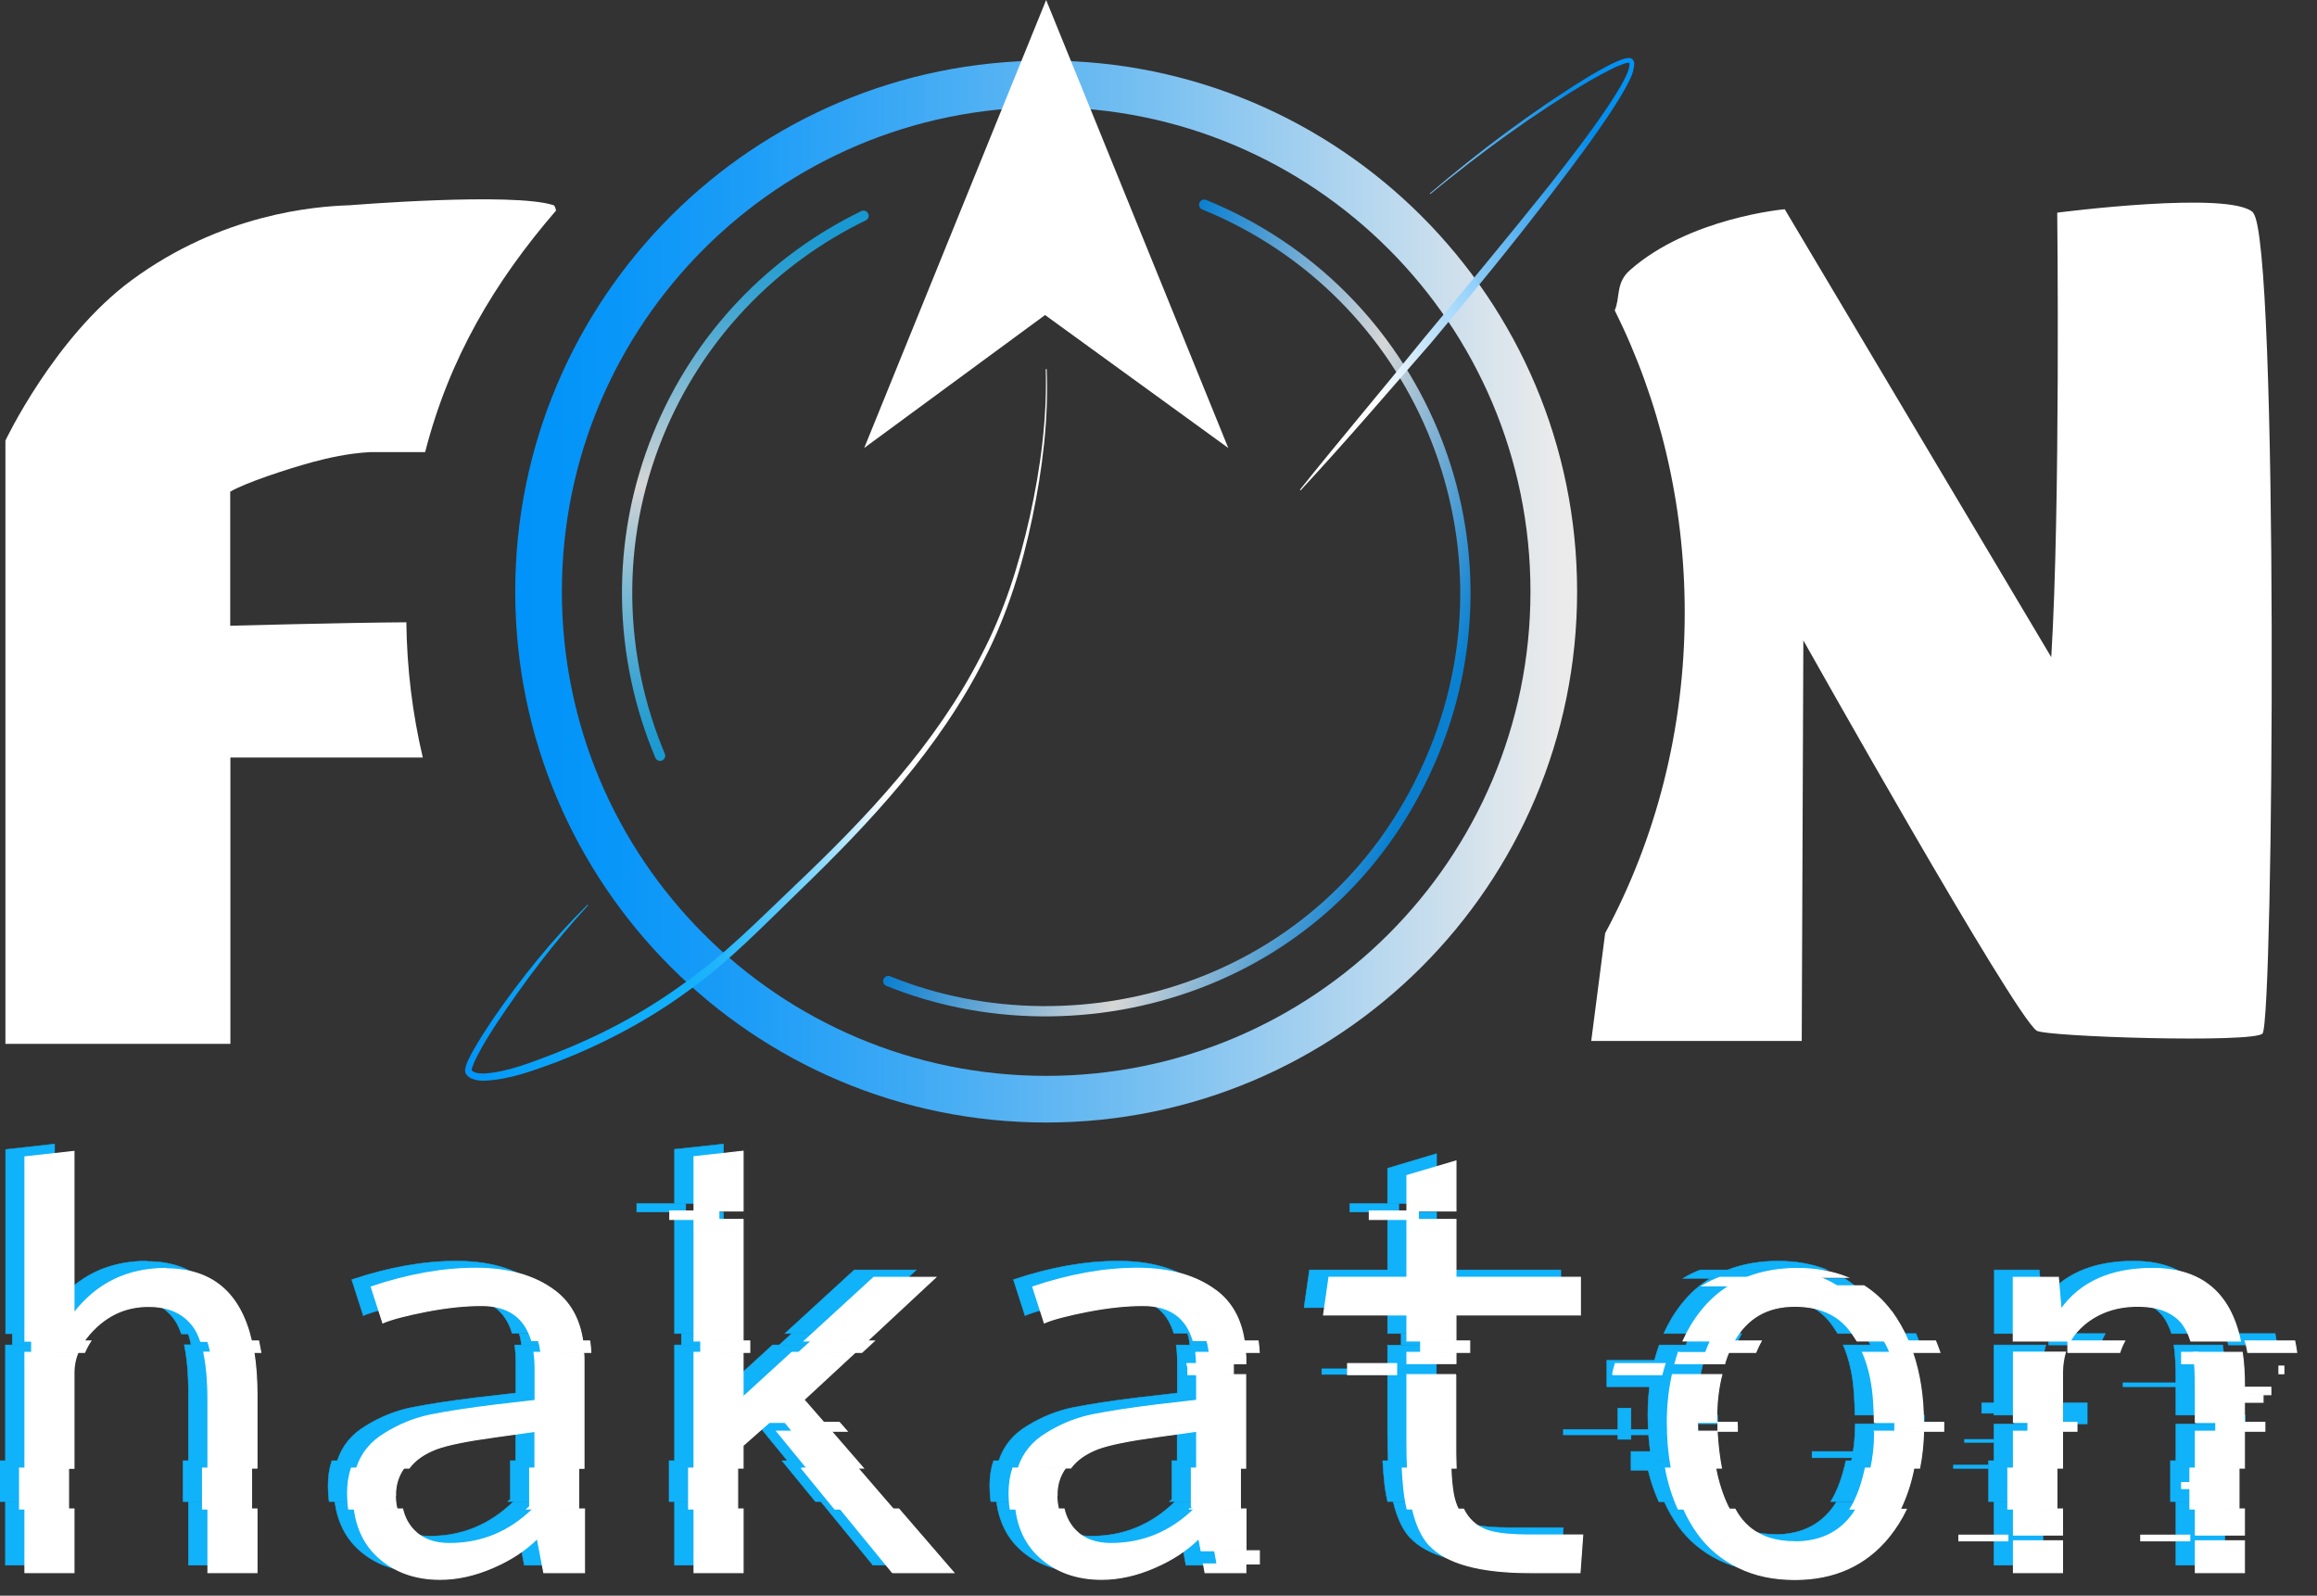 <svg width="106" height="73" viewBox="0 0 106 73" fill="none"
    xmlns="http://www.w3.org/2000/svg">
    <rect x="0" y="0" width="106" height="73" fill="#333333" stroke="none"/>
    <g>
        <g fill="#10B2F9" stroke="#10B2F9" stroke-width="0.02" stroke-miterlimit="10">
            <path d="M10.863 68.693H8.621v2.912h2.242v-2.912Z"/>
            <path d="M2.49 68.693H.248v2.912H2.49v-2.912Z"/>
            <path d="M19.666 70.273c-.687 0-1.233-.199-1.622-.604-.256-.265-.43-.587-.521-.976H15.314c.124.91.48 1.638 1.084 2.192.753.687 1.704 1.026 2.846 1.026.786 0 1.597-.182 2.416-.538.827-.356 1.498-.802 2.027-1.332l.298 1.564h1.861v-2.912h-2.358c-1.075 1.051-2.35 1.58-3.814 1.58h-.008Z"/>
            <path d="M39.935 71.605h2.805l-2.515-2.912h-2.672l2.383 2.912Z"/>
            <path d="M33.101 68.693h-2.242v2.912h2.242v-2.912Z"/>
            <path d="M49.937 70.273c-.687 0-1.233-.199-1.622-.604-.257-.265-.43-.587-.521-.976h-2.209c.124.91.48 1.638 1.084 2.192.753.687 1.704 1.026 2.846 1.026.786 0 1.597-.182 2.416-.538.827-.356 1.498-.802 2.027-1.332l.298 1.564h1.861v-2.912h-2.358c-1.075 1.051-2.35 1.58-3.814 1.58h-.008Z"/>
            <path d="M64.49 70.322c.769.852 2.317 1.282 4.641 1.282h2.267l.124-1.721h-2.474c-.703 0-1.266-.05-1.671-.149-.414-.099-.745-.289-1.001-.579-.124-.132-.223-.29-.306-.455h-2.333c.166.703.414 1.249.753 1.63v-.008Z"/>
            <path d="M81.21 70.19c-1.299 0-2.201-.505-2.73-1.489h-2.341c.182.405.405.786.654 1.133.471.645 1.075 1.158 1.837 1.531.753.372 1.613.554 2.59.554 1.812 0 3.251-.654 4.31-1.961.306-.381.571-.802.786-1.249h-2.3c-.612.993-1.547 1.489-2.796 1.489l-.008-.008Z"/>
            <path d="M93.463 68.693h-2.242v2.912h2.242v-2.912Z"/>
            <path d="M101.785 68.693h-2.242v2.912h2.242v-2.912Z"/>
            <path d="M10.615 66.823H8.373v1.87h2.242v-1.87Z"/>
            <path d="M2.242 66.823H0v1.87h2.242v-1.87Z"/>
            <path d="M23.347 66.823v1.762s-.074.074-.116.107h2.358v-1.87h-2.242Z"/>
            <path d="M17.2 68.047c0-.472.132-.877.381-1.224h-2.399c-.116.347-.174.728-.174 1.15 0 .248.017.488.05.72h2.209c-.05-.199-.074-.414-.074-.654l.008.008Z"/>
            <path d="M32.853 66.823h-2.242v1.87h2.242v-1.87Z"/>
            <path d="m35.773 66.823 1.531 1.87h2.672l-1.621-1.87h-2.581Z"/>
            <path d="M47.472 68.047c0-.472.132-.877.381-1.224H45.453c-.116.347-.174.728-.174 1.15 0 .248.017.488.05.72h2.209c-.05-.199-.074-.414-.074-.654l.008.008Z"/>
            <path d="M53.611 66.823v1.762s-.074.074-.116.107h2.358v-1.87h-2.242Z"/>
            <path d="M65.482 66.823h-2.225c.017.289.033.562.058.802.033.389.091.745.165 1.067h2.333c-.099-.199-.166-.414-.215-.662-.058-.323-.099-.728-.116-1.208Z"/>
            <path d="M84.445 66.823c-.074.347-.166.687-.29 1.026-.116.314-.248.596-.405.844h2.3c.273-.571.48-1.191.612-1.87h-2.225.008Z"/>
            <path d="M78.165 68.585c-.248-.513-.439-1.1-.563-1.754H75.311c.124.678.323 1.299.579 1.87h2.341s-.041-.074-.066-.116Z"/>
            <path d="M93.214 66.823h-2.242v1.87h2.242v-1.87Z"/>
            <path d="M101.537 66.823h-2.242v1.87h2.242v-1.87Z"/>
            <g>
                <path d="M33.101 55.447h-2.242v5.56h2.242V55.447Z"/>
                <path d="m33.101 52.336-2.242.24v2.482h2.242v-2.722Z"/>
                <path d="m65.722 52.775-2.242.67v1.613h2.242v-2.283Z"/>
                <path d="M65.722 55.447h-2.242v2.647h-3.574l-.248 1.729h3.822v1.183h2.242v-1.183h5.684v-1.729h-5.684V55.447Z"/>
                <path d="M85.644 59.658c-.356-.48-.778-.869-1.258-1.175H78.24c-.488.298-.927.687-1.299 1.158-.331.414-.604.869-.827 1.365h2.333c.604-1.059 1.522-1.588 2.772-1.588 1.1 0 1.928.356 2.49 1.059.132.166.248.347.364.529h2.341c-.207-.488-.463-.935-.761-1.349h-.008Z"/>
                <path d="M83.609 58.095c-.67-.265-1.423-.405-2.275-.405-.852 0-1.621.141-2.3.405h4.575Z"/>
                <path d="M82.36 58.094h-4.575c-.281.107-.546.24-.794.389h6.147c-.24-.157-.505-.281-.778-.389Z"/>
                <path d="M31.372 55.058h-2.242v.389h2.242v-.389Z"/>
                <path d="M63.993 55.058h-2.242v.389h2.242v-.389Z"/>
                <g>
                    <path d="M8.43 61.528c.124.587.19 1.315.19 2.209v3.086h2.242v-3.376c0-.712-.05-1.349-.141-1.928H8.43v.008Z"/>
                    <path d="M.248 61.528v5.303H2.49v-4.41c0-.306.066-.604.182-.893H.248Z"/>
                    <path d="M6.718 57.689c-1.762 0-3.169.678-4.219 2.043v-7.396l-2.242.248v8.43H2.962c.149-.215.331-.43.554-.637.678-.637 1.473-.951 2.391-.951.918 0 1.588.298 2.043.902.141.182.248.414.347.695h2.325c-.505-2.209-1.804-3.318-3.905-3.318v-.017Z"/>
                    <path d="M23.546 61.528c.033.24.05.488.05.769v1.431l-1.795.207c-1.208.149-2.184.298-2.937.447-.753.149-1.456.43-2.126.844-.654.389-1.084.918-1.307 1.597h2.399c.273-.372.695-.67 1.266-.885.496-.182 1.382-.364 2.656-.538l1.837-.256v1.688h2.242v-4.964c0-.116 0-.223-.017-.339h-2.283.017Z"/>
                    <path d="M24.48 58.715c-.902-.678-2.101-1.026-3.599-1.026-1.498 0-3.094.281-4.79.852l.529 1.646c.381-.165 1.034-.339 1.961-.521.935-.182 1.787-.273 2.557-.273 1.216 0 1.977.538 2.292 1.605h2.333c-.149-.993-.579-1.762-1.291-2.292l.008.008Z"/>
                    <path d="m35.343 61.528-2.242 2.052v-2.052h-2.242v5.295h2.242v-1.034l1.208-1.059 1.713 2.093h2.581l-2.705-3.127 2.333-2.168H35.343Z"/>
                    <path d="m39.083 58.094-3.177 2.912H38.793l3.127-2.912h-2.838Z"/>
                    <path d="M54.752 58.715c-.902-.678-2.101-1.026-3.599-1.026-1.498 0-3.094.281-4.79.852l.529 1.646c.381-.165 1.034-.339 1.961-.521.935-.182 1.787-.273 2.556-.273 1.216 0 1.977.538 2.292 1.605h2.333c-.149-.993-.579-1.762-1.291-2.292l.008.008Z"/>
                    <path d="M53.809 61.528c.033.24.05.488.05.769v1.431l-1.795.207c-1.208.149-2.184.298-2.937.447-.753.149-1.456.43-2.126.844-.653.389-1.084.918-1.307 1.597h2.399c.273-.372.695-.67 1.266-.885.496-.182 1.382-.364 2.656-.538l1.837-.256v1.688h2.242v-4.964c0-.116 0-.223-.017-.339h-2.284.017Z"/>
                    <path d="M63.48 61.528v4.07c0 .455.008.86.025 1.233h2.225c0-.207-.017-.422-.017-.662v-4.633h-2.242l.008-.008Z"/>
                    <path d="M84.867 65.267c0 .529-.058 1.042-.165 1.555h2.225c.107-.529.165-1.092.182-1.688h-2.234v.132h-.008Z"/>
                    <path d="M86.604 61.528h-2.283c.215.496.364 1.059.447 1.679.05.389.083.902.091 1.531h2.242c0-1.2-.174-2.267-.496-3.21Z"/>
                    <path d="M76.767 64.73h.877v-.248c0-.935.149-1.828.447-2.68.033-.099.066-.19.108-.273h-2.292c-.339.943-.521 2.01-.521 3.21 0 .745.066 1.448.182 2.093h2.292c-.099-.521-.166-1.084-.199-1.688h-.885v-.405l-.008-.008Z"/>
                    <path d="M93.826 61.007c.157-.281.372-.529.637-.753.662-.554 1.481-.836 2.441-.836.96 0 1.638.273 2.06.811.157.215.281.472.381.778h2.266c-.463-2.209-1.803-3.318-4.004-3.318-1.895 0-3.293.621-4.186 1.87l-.124-1.464h-2.06v2.912h2.606-.017Z"/>
                    <path d="M101.785 63.009c0-.538-.033-1.026-.099-1.481h-2.234c.066.414.091 1.001.091 1.754v1.456h2.242V63.009Z"/>
                    <path d="M101.785 65.143h-2.242v1.688h2.242v-1.688Z"/>
                    <path d="M93.462 65.143h-2.242v1.688h2.242v-1.688Z"/>
                    <path d="M93.462 62.471c0-.339.05-.654.132-.943h-2.374v3.21h2.242v-2.267Z"/>
                    <path d="M10.929 61.007H8.604c.058.157.099.331.141.521h2.292c-.033-.182-.066-.356-.099-.521h-.008Z"/>
                    <path d="M.562 61.007v.521h2.424c.074-.174.165-.347.281-.521H.562Z"/>
                    <path d="M26.085 61.007h-2.333c.05.157.083.331.108.521h2.283c-.008-.182-.025-.356-.05-.521h-.008Z"/>
                    <path d="M33.415 61.528v-.521h-2.242v.521H33.415Z"/>
                    <path d="M35.649 61.528h2.896l.554-.521h-2.879l-.571.521Z"/>
                    <path d="M56.663 61.007h-2.333c.05.157.083.331.107.521h2.283c-.008-.182-.025-.356-.05-.521h-.008Z"/>
                    <path d="M64.101 61.528h2.242v-.521h-2.242v.521Z"/>
                    <path d="M87.853 61.528c-.058-.182-.132-.347-.199-.521H85.313c.091.166.182.339.257.521h2.283Z"/>
                    <path d="M79.431 61.528c.074-.182.157-.356.248-.521h-2.333c-.074.166-.149.339-.215.521H79.431Z"/>
                    <path d="M101.942 61.528h2.234c-.025-.182-.058-.356-.091-.521h-2.267c.025.074.05.149.067.232.016.083.041.182.057.29Z"/>
                    <path d="M93.719 61.007v.521h2.374c.058-.182.132-.356.223-.521h-2.606.008Z"/>
                    <path d="M88.043 64.73h-2.242v.405h2.234V64.73h.008Z"/>
                    <path d="M77.702 64.73v.405h.885c0-.132 0-.273-.008-.405h-.877Z"/>
                    <path d="M102.72 64.73h-2.242v.405h2.242v-.405Z"/>
                    <path d="M94.397 64.73h-2.242v.405h2.242v-.405Z"/>
                </g>
            </g>
            <path d="M75.725 62.231h-2.217v1.208h2.217v-1.208Z"/>
            <path d="M74.616 64.415h-.604v1.431h.604v-1.431Z"/>
            <path d="M75.725 66.401h-1.109v.86h1.109v-.86Z"/>
            <path d="M95.489 64.175h-1.77v.968h1.77v-.968Z"/>
            <path d="M90.972 67.021h-1.605v.157h1.605v-.157Z"/>
            <path d="M91.51 64.175h-.852v.48h.852v-.48Z"/>
            <path d="M91.221 65.847h-1.349v.141h1.349v-.141Z"/>
            <path d="M63.811 62.62h-3.342v.256h3.342v-.256Z"/>
            <path d="M76.105 65.392H71.522v.248h4.583v-.248Z"/>
            <path d="M85.132 66.401h-2.234v.289h2.234v-.289Z"/>
            <path d="M101.049 63.257h-3.922v.182h3.922v-.182Z"/>
        </g>
        <g fill="#fff" stroke="#fff" stroke-width="0.05" stroke-miterlimit="10" stroke-linecap="square">
            <path d="M55.133 71.944h1.861v-.397h-1.936l.074.397Z"/>
            <path d="M56.994 69.032h-2.358c-1.076 1.051-2.35 1.58-3.814 1.58-.687 0-1.233-.199-1.621-.604-.257-.265-.43-.587-.521-.976h-2.209c.124.91.48 1.638 1.084 2.192.753.687 1.704 1.026 2.846 1.026.786 0 1.597-.182 2.416-.538.827-.356 1.497-.802 2.027-1.332l.107.562h2.052v-1.911h-.008Z"/>
            <path d="m55.571 70.943.107.604h1.936v-.604h-2.043Z"/>
            <path d="M103.887 63.464h-1.464v.339h1.464v-.339Z"/>
            <path d="M103.531 63.811h-1.464v.339h1.464v-.339Z"/>
            <path d="M104.483 62.496h-.224v.347h.224v-.347Z"/>
            <path d="M100.561 61.867h-.753v.521h.753v-.521Z"/>
            <path d="M100.495 67.824h-.687v.273h.687v-.273Z"/>
            <path d="M33.995 55.786h-2.242v5.56H33.995v-5.56Z"/>
            <path d="M33.995 55.397v-2.73l-2.242.248v2.482h2.242Z"/>
            <path d="M66.608 55.397V53.114l-2.242.662v1.621h2.242Z"/>
            <path d="M66.608 55.786h-2.242v2.647H60.8l-.248 1.721h3.814v1.191H66.608v-1.191h5.692v-1.721h-5.692v-2.647Z"/>
            <path d="M86.53 59.997c-.356-.48-.778-.869-1.258-1.175h-6.147c-.488.298-.927.687-1.299 1.158-.331.414-.604.869-.827 1.365h2.333c.604-1.059 1.522-1.588 2.772-1.588 1.1 0 1.928.356 2.49 1.059.132.165.248.347.364.529h2.341c-.207-.488-.463-.935-.761-1.349h-.008Z"/>
            <path d="M84.502 58.434c-.67-.265-1.423-.405-2.275-.405-.852 0-1.622.141-2.3.405h4.575Z"/>
            <path d="M83.254 58.434h-4.575c-.281.107-.546.24-.794.389h6.147c-.24-.157-.505-.281-.778-.389Z"/>
            <path d="M32.886 55.398H30.644v.389h2.242v-.389Z"/>
            <path d="M64.887 55.398H62.645v.389h2.242v-.389Z"/>
            <path d="M9.324 61.867c.124.587.19 1.315.19 2.209v3.086h2.242v-3.376c0-.711-.05-1.349-.141-1.928H9.324v.008Z"/>
            <path d="M1.142 61.867v5.303h2.242v-4.41c0-.306.066-.604.182-.893H1.142Z"/>
            <path d="M7.603 58.028c-1.762 0-3.169.678-4.219 2.043v-7.396l-2.242.248v8.43h2.705c.149-.215.331-.43.554-.637.678-.637 1.473-.951 2.391-.951.918 0 1.588.298 2.043.902.141.182.248.414.347.695h2.325c-.505-2.209-1.804-3.317-3.905-3.317v-.017Z"/>
            <path d="M24.431 61.867c.033.24.05.488.05.769v1.431l-1.795.207c-1.208.149-2.184.298-2.937.447-.753.149-1.456.43-2.126.844-.654.389-1.084.918-1.307 1.597h2.399c.273-.372.695-.67 1.266-.885.496-.182 1.382-.364 2.656-.538l1.837-.257v1.688h2.242v-4.964c0-.116 0-.223-.017-.339h-2.283.017Z"/>
            <path d="M25.374 59.046c-.902-.678-2.101-1.026-3.599-1.026-1.497 0-3.094.281-4.79.852l.529 1.646c.381-.165 1.034-.339 1.961-.521.935-.182 1.787-.273 2.556-.273 1.216 0 1.977.538 2.292 1.605h2.333c-.149-.993-.579-1.762-1.291-2.292l.008.008Z"/>
            <path d="M36.915 67.162h2.581l-1.464-1.688h-2.498l1.382 1.688Z"/>
            <path d="m39.976 58.434-3.177 2.912h2.879l3.127-2.912h-2.829Z"/>
            <path d="M55.637 59.046c-.902-.678-2.101-1.026-3.599-1.026-1.497 0-3.094.281-4.79.852l.529 1.646c.381-.165 1.034-.339 1.961-.521.935-.182 1.787-.273 2.556-.273 1.216 0 1.977.538 2.292 1.605h2.333c-.149-.993-.579-1.762-1.291-2.292l.008.008Z"/>
            <path d="M54.703 61.867c.025.166.033.339.041.521h2.25v-.182c0-.116 0-.223-.017-.339h-2.284.008Z"/>
            <path d="M66.608 62.885h-2.242v3.045c0 .455.008.86.025 1.233h2.225c0-.207-.017-.422-.017-.662V62.893l.008-.008Z"/>
            <path d="M64.366 61.867v.513h2.242v-.513H64.366Z"/>
            <path d="M85.76 65.474v.132c0 .529-.058 1.042-.166 1.555h2.225c.107-.529.166-1.092.182-1.688h-2.242Z"/>
            <path d="M87.497 61.867h-2.283c.215.496.364 1.059.447 1.679.05.389.083.902.091 1.531h2.242c0-1.2-.174-2.267-.496-3.21Z"/>
            <path d="M77.661 65.474v-.405h.877v-.248c0-.67.074-1.307.232-1.936h-2.259c-.149.67-.232 1.398-.232 2.184 0 .786.066 1.448.182 2.093h2.292c-.099-.521-.166-1.084-.199-1.688h-.893Z"/>
            <path d="M76.784 61.867c-.058.166-.108.347-.157.521h2.275c.025-.083.041-.166.074-.24.033-.099.066-.19.107-.273h-2.292l-.008-.008Z"/>
            <path d="M98.476 58.028c-1.895 0-3.293.621-4.186 1.87l-.124-1.464h-2.06v2.912h2.606c.157-.281.372-.529.637-.753.662-.554 1.481-.836 2.441-.836.96 0 1.638.273 2.06.811.157.215.281.472.38.778h2.267c-.463-2.209-1.803-3.318-4.004-3.318h-.017Z"/>
            <path d="M102.679 63.348c0-.538-.033-1.026-.1-1.481h-2.233c.066.414.091 1.001.091 1.754v1.456h2.242v-1.729Z"/>
            <path d="M100.437 65.474v1.688h2.242v-1.688h-2.242Z"/>
            <path d="M92.114 65.474v1.688h2.242v-1.688h-2.242Z"/>
            <path d="M94.356 62.802c0-.339.05-.654.132-.943h-2.374v3.21h2.242V62.802Z"/>
            <path d="M11.822 61.346H9.498c.058.157.099.331.141.521h2.292c-.033-.182-.066-.356-.099-.521h-.008Z"/>
            <path d="M1.448 61.346v.521h2.424c.074-.174.165-.347.281-.521H1.448Z"/>
            <path d="M26.971 61.346h-2.333c.05.157.083.331.107.521h2.284c-.008-.182-.025-.356-.05-.521h-.008Z"/>
            <path d="M34.301 61.867v-.521h-2.242v.521h2.242Z"/>
            <path d="M36.543 61.867H39.43l.563-.521h-2.879l-.571.521Z"/>
            <path d="M64.995 61.867H67.237v-.521H64.995v.521Z"/>
            <path d="M88.747 61.867c-.058-.182-.132-.347-.199-.521H86.207c.091.166.182.339.257.521h2.283Z"/>
            <path d="M78.248 61.346c-.074.166-.149.339-.215.521h2.292c.074-.182.157-.356.248-.521H78.24h.008Z"/>
            <path d="M102.836 61.867h2.234c-.025-.182-.058-.356-.091-.521h-2.267c.025.074.05.149.066.232.017.083.041.182.058.289Z"/>
            <path d="M94.604 61.346v.521h2.374c.058-.182.132-.356.223-.521h-2.606.008Z"/>
            <path d="M87.994 65.069H86.687v.405h2.234V65.069h-.935.008Z"/>
            <path d="M78.596 65.069v.405h.885c0-.132 0-.273-.008-.405h-.877Z"/>
            <path d="M101.372 65.069v.405h2.242v-.405h-2.242Z"/>
            <path d="M92.776 65.069v.405h2.242v-.405h-2.242Z"/>
            <path d="M73.772 62.885h2.259c.041-.174.091-.339.141-.505h-2.275c-.05.165-.091.331-.124.505Z"/>
            <path d="m54.752 64.06-1.795.207c-1.208.149-2.184.298-2.937.447-.753.149-1.456.43-2.126.844-.654.389-1.084.918-1.307 1.597h2.399c.273-.372.695-.67 1.266-.885.496-.182 1.382-.364 2.656-.538l1.837-.256v1.688h2.242v-4.277h-2.242v1.175h.008Z"/>
            <path d="M57.549 61.346h-2.333c.05.157.083.331.108.521h2.283c-.008-.182-.025-.356-.05-.521h-.008Z"/>
            <path d="M54.297 62.38c.017.083.05.165.05.248v.256h2.077v-.505h-2.126Z"/>
            <path d="M63.894 62.38h-2.242v.505h2.242v-.505Z"/>
            <g>
                <path d="m36.228 61.867-2.234 2.043v-2.043H31.752v5.295h2.242v-1.034l1.117-.985v-.074h2.573l-.902-1.034 2.341-2.168h-2.896Z"/>
                <path d="M36.245 65.474h2.507l-.356-.405h-2.482l.331.405Z"/>
            </g>
            <path d="M35.111 65.069v.074l.083-.074h-.083Z"/>
            <path d="M11.756 69.032H9.514v2.912h2.242v-2.912Z"/>
            <path d="M3.384 69.032H1.142v2.912h2.242v-2.912Z"/>
            <path d="M20.559 70.612c-.687 0-1.233-.199-1.621-.604-.257-.265-.43-.587-.521-.976h-2.209c.124.91.48 1.638 1.084 2.192.753.687 1.704 1.026 2.846 1.026.786 0 1.597-.182 2.416-.538.827-.356 1.497-.802 2.027-1.332l.298 1.564h1.861v-2.912h-2.358c-1.075 1.051-2.349 1.58-3.814 1.58h-.008Z"/>
            <path d="M40.828 71.944h2.805l-2.515-2.912h-2.672l2.383 2.912Z"/>
            <path d="M33.995 69.032h-2.242v2.912h2.242v-2.912Z"/>
            <path d="M65.375 70.662c.769.852 2.317 1.282 4.641 1.282h2.267l.124-1.721h-2.474c-.703 0-1.266-.05-1.671-.149-.414-.099-.745-.29-1.001-.579-.124-.132-.223-.29-.306-.455h-2.333c.165.703.414 1.249.753 1.63v-.008Z"/>
            <path d="M82.103 70.529c-1.299 0-2.201-.505-2.73-1.489h-2.341c.182.405.405.786.654 1.133.472.645 1.075 1.158 1.837 1.53.753.372 1.613.554 2.59.554 1.812 0 3.251-.654 4.31-1.961.306-.381.571-.802.786-1.249h-2.3c-.612.993-1.547 1.489-2.796 1.489l-.008-.008Z"/>
            <path d="M11.508 67.162H9.266v1.87h2.242v-1.87Z"/>
            <path d="M3.136 67.162H.894v1.87H3.136v-1.87Z"/>
            <path d="M24.232 67.162v1.762s-.074.074-.116.107h2.358v-1.87H24.232Z"/>
            <path d="M18.094 68.386c0-.472.132-.877.381-1.224h-2.399c-.116.347-.174.728-.174 1.15 0 .248.017.488.05.72h2.209c-.05-.199-.074-.414-.074-.654l.008.008Z"/>
            <path d="M33.746 67.162h-2.242v1.87h2.242v-1.87Z"/>
            <path d="m36.659 67.162 1.53 1.87h2.672l-1.613-1.87h-2.59Z"/>
            <path d="M48.357 68.386c0-.472.132-.877.381-1.224h-2.399c-.116.347-.174.728-.174 1.15 0 .248.017.488.05.72h2.209c-.05-.199-.074-.414-.074-.654l.008.008Z"/>
            <path d="M54.504 67.162v1.762s.132.107-.116.107h2.358v-1.87H54.504Z"/>
            <path d="M66.376 67.162h-2.225c.017.289.033.562.058.802.033.389.091.745.166 1.067h2.333c-.099-.199-.165-.414-.215-.662-.058-.323-.099-.728-.116-1.208Z"/>
            <path d="M85.338 67.162c-.074.347-.165.687-.289 1.026-.116.314-.248.596-.405.844h2.3c.273-.571.48-1.191.612-1.87h-2.225.008Z"/>
            <path d="M79.051 68.916c-.248-.513-.439-1.1-.563-1.754h-2.292c.124.678.323 1.299.579 1.87h2.341s-.041-.074-.066-.116Z"/>
            <path d="M94.1 67.162h-2.242v1.87H94.1v-1.87Z"/>
            <path d="M102.431 67.162h-2.243v1.87h2.243v-1.87Z"/>
            <path d="M94.356 69.032h-2.242v1.191h2.242v-1.191Z"/>
            <path d="M102.679 69.032h-2.242v1.191h2.242v-1.191Z"/>
            <path d="M102.679 70.488h-2.242v1.456h2.242v-1.456Z"/>
            <path d="M91.858 70.231h-2.242v.257h2.242v-.257Z"/>
            <path d="M100.18 70.231h-2.242v.257h2.242v-.257Z"/>
            <path d="M94.356 70.488h-2.242v1.456h2.242v-1.456Z"/>
        </g>
        <path d="M103.085 9.729c-1.018-1.034-8.969 0-8.969 0s.149 13.411-.273 20.336L81.649 9.572s-4.36.381-7.082 2.788c-.662.579-.438 1.266-.695 1.837 2.035 4.087 3.202 8.803 3.202 13.825 0 5.369-1.332 10.383-3.64 14.668l-.637 4.931h9.63l.074-18.325s9.613 17.109 10.672 17.854c.405.281 9.912.579 10.334.132.512-.554.752-36.344-.431-37.544l.009-.008Z" fill="#fff"/>
        <path d="M47.861 2.772c-13.419 0-24.29 10.879-24.29 24.29S34.45 51.352 47.861 51.352c13.411 0 24.29-10.879 24.29-24.29 0-13.411-10.879-24.29-24.29-24.29Zm0 46.446c-12.236 0-22.156-9.92-22.156-22.156 0-12.236 9.92-22.156 22.156-22.156 12.236 0 22.156 9.92 22.156 22.156S60.097 49.218 47.861 49.218Z" fill="url(#a)"/>
        <path d="M30.198 34.574c-1.903-4.526-2.085-9.771-.091-14.677 1.861-4.567 5.287-8.033 9.398-10.027" stroke="url(#b)" stroke-width="0.47" stroke-miterlimit="10" stroke-linecap="round"/>
        <path d="M55.092 9.365C64.895 13.361 69.611 24.547 65.623 34.35c-4.393 10.788-16.191 14.106-24.985 10.532" stroke="url(#c)" stroke-width="0.47" stroke-miterlimit="10" stroke-linecap="round"/>
        <path d="M65.4 8.861c2.283-1.952 4.691-3.764 7.256-5.344.323-.19.654-.381.993-.554.174-.083.339-.165.529-.232.091-.033.19-.066.306-.074h.099c.041.017.099.041.116.074.05.066.066.132.066.19-.025.455-.232.769-.405 1.109-.182.331-.381.654-.587.968-.827 1.266-1.729 2.465-2.639 3.657-1.82 2.391-3.723 4.716-5.659 7.024-1.977 2.267-3.93 4.55-5.973 6.751l-.033-.025c1.878-2.35 3.822-4.633 5.708-6.974 1.919-2.308 3.839-4.617 5.708-6.958.927-1.183 1.845-2.366 2.68-3.607.207-.306.405-.629.596-.951.174-.314.372-.67.389-.976 0-.041-0-.058-.017-.066h-.041c-.074 0-.157.025-.24.058-.174.058-.339.132-.505.215-.331.165-.662.347-.985.529-2.581 1.522-5.013 3.301-7.33 5.204l-.025-.033-.008.017Z" fill="url(#d)"/>
        <path d="M47.885 16.894c.091 2.275-.19 4.55-.654 6.776-.463 2.225-1.142 4.426-2.184 6.453-2.052 4.095-5.22 7.487-8.472 10.631-1.63 1.572-3.21 3.235-5.08 4.567-1.845 1.357-3.889 2.432-6.015 3.26-1.075.389-2.143.811-3.342.86-.149 0-.306-.008-.472-.066-.083-.025-.166-.066-.24-.124-.041-.025-.066-.074-.099-.107-.041-.058-.058-.157-.05-.199.058-.356.215-.579.347-.844.281-.505.596-.985.91-1.456 1.291-1.878 2.722-3.657 4.343-5.253l.025.025c-1.539 1.671-2.904 3.483-4.161 5.369-.306.472-.612.951-.869 1.448-.124.24-.265.521-.298.72.017.017.025.033.05.05.033.025.083.05.141.066.107.033.24.041.372.041 1.084-.066 2.159-.505 3.202-.902 2.101-.819 4.112-1.878 5.932-3.21 1.853-1.291 3.442-2.921 5.088-4.484 3.276-3.111 6.445-6.453 8.513-10.499 1.059-2.002 1.746-4.178 2.242-6.387.488-2.209.794-4.476.728-6.743h.041v.008Z" fill="url(#e)"/>
        <path d="M56.192 20.493 47.86 0l-8.323 20.493 8.273-6.081 8.381 6.081Z" fill="#fff"/>
        <path d="M10.532 28.625v-6.13c.637-.389 2.606-1.042 3.772-1.357.712-.19 1.597-.397 2.623-.455h2.523c1.1-4.294 3.177-7.793 5.99-11.053-.033-.132-.066-.223-.108-.24-1.845-.612-9.34 0-9.34 0-1.597.05-5.849.389-9.978 3.433C2.49 15.421.248 20.154.248 20.154v27.599H10.54V34.656h8.803c-.471-1.994-.728-4.062-.753-6.188-2.788.017-8.05.157-8.05.157h-.008Z" fill="#fff"/>
    </g>
    <defs>
        <linearGradient id="a" x1="23.571" y1="27.062" x2="72.159" y2="27.062" gradientUnits="userSpaceOnUse">
            <stop stop-color="#0093F9"/>
            <stop offset="0.09" stop-color="#0896F9"/>
            <stop offset="0.23" stop-color="#1E9FF9" stop-opacity="0.99"/>
            <stop offset="0.39" stop-color="#43AFFA" stop-opacity="0.97"/>
            <stop offset="0.58" stop-color="#76C5FB" stop-opacity="0.95"/>
            <stop offset="0.78" stop-color="#B7E0FD" stop-opacity="0.93"/>
            <stop offset="0.98" stop-color="#fff" stop-opacity="0.9"/>
        </linearGradient>
        <linearGradient id="b" x1="34.094" y1="34.764" x2="34.094" y2="9.68" gradientUnits="userSpaceOnUse">
            <stop stop-color="#10B2F9" stop-opacity="0.8"/>
            <stop offset="0.06" stop-color="#1FB7F9" stop-opacity="0.8"/>
            <stop offset="0.16" stop-color="#49C4FA" stop-opacity="0.8"/>
            <stop offset="0.3" stop-color="#8CDAFC" stop-opacity="0.8"/>
            <stop offset="0.47" stop-color="#E9F7FE" stop-opacity="0.8"/>
            <stop offset="0.5" stop-color="#fff" stop-opacity="0.8"/>
            <stop offset="0.52" stop-color="#F2FAFE" stop-opacity="0.8"/>
            <stop offset="0.65" stop-color="#A2E1FC" stop-opacity="0.8"/>
            <stop offset="0.76" stop-color="#63CCFB" stop-opacity="0.8"/>
            <stop offset="0.86" stop-color="#35BEF9" stop-opacity="0.8"/>
            <stop offset="0.94" stop-color="#1AB5F9" stop-opacity="0.8"/>
            <stop offset="0.99" stop-color="#10B2F9" stop-opacity="0.8"/>
        </linearGradient>
        <linearGradient id="c" x1="47.697" y1="27.05" x2="65.812" y2="34.424" gradientUnits="userSpaceOnUse">
            <stop stop-color="#0093F9" stop-opacity="0.8"/>
            <stop offset="0.52" stop-color="#fff" stop-opacity="0.8"/>
            <stop offset="0.97" stop-color="#0094F9" stop-opacity="0.8"/>
        </linearGradient>
        <linearGradient id="d" x1="56.977" y1="18.234" x2="77.048" y2="6.643" gradientUnits="userSpaceOnUse">
            <stop stop-color="#fff"/>
            <stop offset="0.22" stop-color="#fff"/>
            <stop offset="0.38" stop-color="#C2E5FD" stop-opacity="0.98"/>
            <stop offset="0.75" stop-color="#2CA6FA" stop-opacity="0.94"/>
            <stop offset="0.85" stop-color="#0094F9" stop-opacity="0.93"/>
            <stop offset="0.87" stop-color="#0094F9" stop-opacity="0.94"/>
            <stop offset="1" stop-color="#0094F9"/>
        </linearGradient>
        <linearGradient id="e" x1="21.245" y1="33.167" x2="48.067" y2="33.167" gradientUnits="userSpaceOnUse">
            <stop stop-color="#0094F9"/>
            <stop offset="0.07" stop-color="#059DF9"/>
            <stop offset="0.22" stop-color="#0DABFA"/>
            <stop offset="0.35" stop-color="#10B0FB"/>
            <stop offset="0.39" stop-color="#15B1FB"/>
            <stop offset="0.44" stop-color="#24B6FB"/>
            <stop offset="0.49" stop-color="#3EBFFB"/>
            <stop offset="0.55" stop-color="#62CBFC"/>
            <stop offset="0.61" stop-color="#8FDAFD"/>
            <stop offset="0.67" stop-color="#C6ECFE"/>
            <stop offset="0.72" stop-color="#fff"/>
        </linearGradient>
    </defs>
</svg>